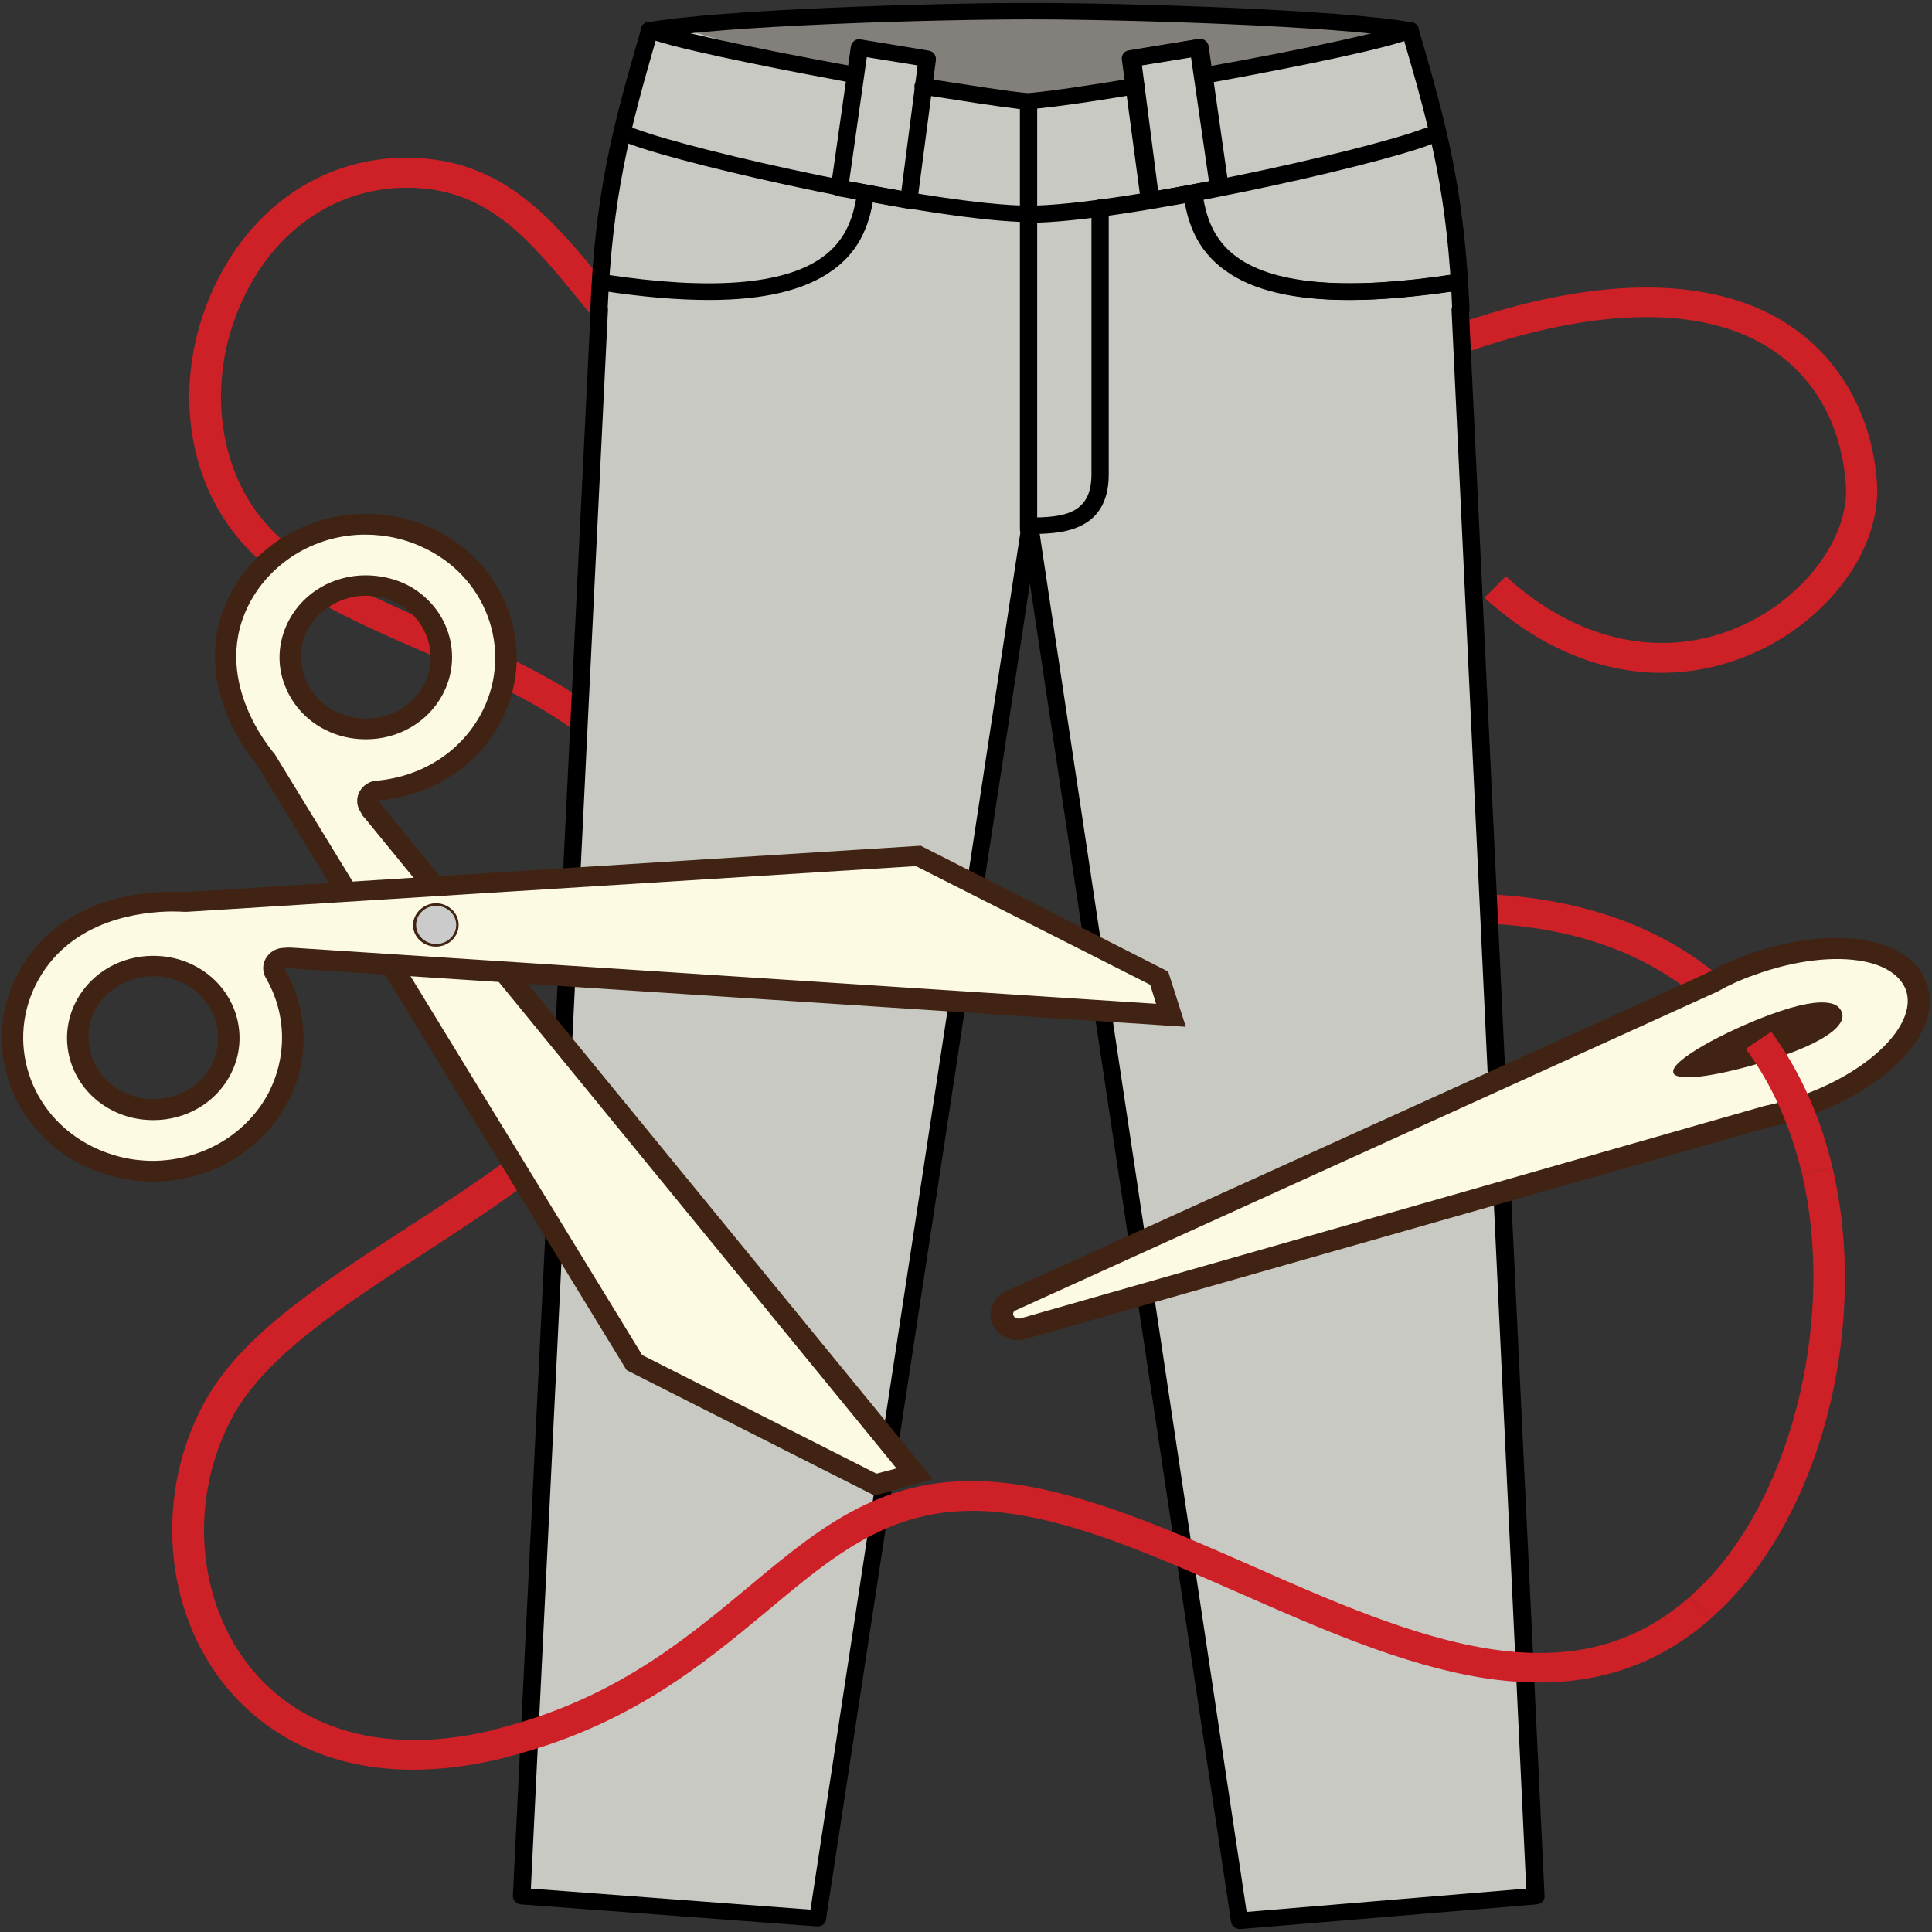 <?xml version="1.0" encoding="UTF-8"?>
<svg width="90px" height="90px" viewBox="0 0 90 90" version="1.1" xmlns="http://www.w3.org/2000/svg" xmlns:xlink="http://www.w3.org/1999/xlink">
    <rect x="0" y="0" width="90" height="90" fill="#333333" stroke="none"/>
    <!-- Generator: Sketch 51.2 (57519) - http://www.bohemiancoding.com/sketch -->
    <title>Slice 1</title>
    <desc>Created with Sketch.</desc>
    <defs></defs>
    <g id="Page-1" stroke="none" stroke-width="1" fill="none" fill-rule="evenodd">
        <g id="Ремонт_Брюки" fill-rule="nonzero">
            <path d="M81.322,48.857 C77.249,43.301 69.81,41.648 59.828,44.097 L59.474,42.765 C65.045,41.403 69.907,41.265 73.932,42.352 C77.555,43.316 80.436,45.245 82.513,48.077 L81.322,48.857 Z" id="Shape" fill="#CD2027"></path>
            <path d="M79.68,75.413 L78.698,74.403 C78.987,74.143 79.277,73.867 79.551,73.577 C83.592,69.321 85.476,61.194 83.946,54.689 L85.363,54.383 C87.021,61.408 85.041,69.857 80.63,74.495 C80.324,74.816 80.002,75.122 79.68,75.413 Z" id="Shape" fill="#CD2027"></path>
            <path d="M19.224,82.439 C14.571,82.439 11.882,80.204 10.578,78.628 C7.599,75.061 7.181,69.566 9.547,65.281 C11.254,62.189 14.941,59.801 18.853,57.26 C24.778,53.418 30.896,49.439 31.089,42.628 C31.283,35.403 25.422,32.847 19.771,30.383 C16.535,28.974 13.492,27.643 11.479,25.5 C8.501,22.347 7.97,17.327 10.143,13.026 C12.043,9.276 15.521,7.148 19.465,7.362 C23.603,7.577 25.841,10.332 28.224,13.255 C31.267,16.99 34.712,21.214 43.02,22.209 C52.47,23.342 55.497,21.551 59.667,19.056 C62.114,17.602 64.884,15.949 69.44,14.587 C76.846,12.367 81.097,13.653 83.335,15.138 C85.75,16.73 87.247,19.423 87.44,22.561 C87.617,25.577 85.186,28.898 81.644,30.444 C77.49,32.25 72.95,31.316 69.15,27.842 L70.148,26.847 C73.481,29.893 77.458,30.75 81.032,29.189 C84.011,27.888 86.136,25.071 85.991,22.638 C85.894,21.046 85.315,18.122 82.513,16.27 C79.664,14.403 75.284,14.281 69.875,15.903 C65.496,17.219 62.807,18.827 60.44,20.235 C56.174,22.776 52.809,24.781 42.843,23.587 C33.939,22.515 30.14,17.847 27.081,14.112 C24.714,11.219 22.862,8.939 19.385,8.755 C16.052,8.587 13.089,10.408 11.463,13.638 C9.564,17.388 10.014,21.888 12.574,24.597 C14.377,26.526 17.308,27.796 20.399,29.143 C26.211,31.684 32.796,34.546 32.571,42.673 C32.361,50.189 25.648,54.551 19.707,58.408 C15.955,60.842 12.413,63.153 10.868,65.939 C8.758,69.765 9.129,74.633 11.753,77.786 C14.249,80.77 18.29,81.765 23.12,80.556 L23.49,81.888 C21.88,82.286 20.479,82.439 19.224,82.439 Z" id="Shape" fill="#CD2027"></path>
            <path d="M69.746,54.474 L69.182,37.347 L67.878,17.357 C67.878,17.357 67.54,3.26 65.367,1.5 C63.982,1.362 62.469,1.24 60.939,1.148 C56.657,0.857 52.148,0.704 49.363,0.643 L49.363,0.612 C49.267,0.612 48.767,0.582 48.011,0.612 C47.238,0.612 46.755,0.612 46.658,0.612 L46.658,0.643 C43.857,0.719 39.349,0.872 35.082,1.148 C33.553,1.255 32.039,1.362 30.655,1.5 C28.481,3.23 28.143,17.357 28.143,17.357 L26.791,37.347 L26.227,54.474 C26.227,54.474 24.134,85.148 24.311,88.026 C25.47,88.806 38.689,89.418 38.19,88.791 L47.769,25.699 L47.995,22.133 L48.075,22.041 L48.317,25.684 L57.784,88.913 C57.284,89.541 69.021,89.02 71.549,88.026 C71.549,85.117 69.746,54.474 69.746,54.474 Z" id="Shape" fill="#C8C9C2"></path>
            <polygon id="Shape" fill="#837F7B" points="31.492 1.24 37.417 3.046 39.107 3.367 39.977 2.663 40.508 2.204 43.213 2.724 43.213 3.719 47.335 4.684 49.798 4.362 51.955 4.179 52.921 2.954 55.61 2.204 56.769 3.52 64.691 1.439 62.952 1.087 42.826 0.52"></polygon>
            <g id="Group" transform="translate(23.828, 0)" fill="#000000">
                <path d="M24.182,5.097 C23.973,5.097 23.796,4.944 23.78,4.745 C23.764,4.531 23.925,4.347 24.134,4.332 C25.165,4.24 27.032,3.964 29.013,3.628 C29.238,3.597 29.447,3.735 29.479,3.934 C29.512,4.148 29.367,4.347 29.157,4.378 C27.129,4.73 25.277,4.99 24.215,5.082 C24.215,5.097 24.199,5.097 24.182,5.097 Z" id="Shape"></path>
                <path d="M44.227,14.816 C44.018,14.816 43.841,14.648 43.825,14.449 C43.615,9.214 42.843,6.199 41.587,1.913 C39.912,2.464 35.163,3.383 32.361,3.888 C32.136,3.934 31.927,3.796 31.894,3.582 C31.846,3.367 31.991,3.168 32.216,3.138 C36.966,2.296 41.023,1.408 41.667,1.071 C41.78,1.01 41.909,1.01 42.021,1.056 C42.134,1.102 42.215,1.194 42.247,1.301 C43.583,5.878 44.404,8.954 44.63,14.434 C44.63,14.617 44.469,14.801 44.227,14.816 C44.227,14.816 44.227,14.816 44.227,14.816 Z" id="Shape"></path>
                <path d="M41.877,1.791 C41.844,1.791 41.828,1.791 41.796,1.791 C38.479,1.209 28.707,0.903 24.182,0.903 C23.957,0.903 23.78,0.735 23.78,0.52 C23.78,0.306 23.957,0.138 24.182,0.138 C28.739,0.138 38.576,0.444 41.941,1.041 C42.166,1.087 42.311,1.286 42.263,1.485 C42.231,1.668 42.07,1.791 41.877,1.791 Z" id="Shape"></path>
                <path d="M24.182,10.378 C23.957,10.378 23.78,10.209 23.78,9.995 C23.78,9.781 23.957,9.612 24.182,9.612 C28.433,9.582 39.703,7.087 42.521,6.031 C42.73,5.954 42.955,6.046 43.036,6.245 C43.116,6.444 43.02,6.658 42.81,6.735 C39.961,7.806 28.513,10.347 24.182,10.378 C24.182,10.378 24.182,10.378 24.182,10.378 Z" id="Shape"></path>
                <path d="M39.091,13.974 C36.531,13.974 34.631,13.531 33.36,12.612 C31.911,11.587 31.556,10.179 31.395,9.061 C31.363,8.847 31.524,8.663 31.733,8.633 C31.959,8.602 32.152,8.755 32.184,8.954 C32.329,9.98 32.635,11.158 33.826,12 C35.614,13.27 39.027,13.531 43.953,12.781 C44.179,12.75 44.372,12.888 44.42,13.102 C44.453,13.316 44.308,13.5 44.082,13.546 C42.199,13.821 40.54,13.974 39.091,13.974 Z" id="Shape"></path>
                <path d="M29.785,9.719 C29.705,9.719 29.624,9.689 29.544,9.643 C29.447,9.582 29.399,9.49 29.383,9.383 L28.513,2.77 C28.481,2.571 28.626,2.388 28.852,2.342 L32.007,1.821 C32.12,1.806 32.233,1.821 32.313,1.883 C32.394,1.944 32.458,2.036 32.474,2.143 L33.408,8.694 C33.44,8.893 33.295,9.077 33.086,9.122 L29.85,9.704 C29.834,9.719 29.818,9.719 29.785,9.719 Z M29.367,3.046 L30.123,8.893 L32.555,8.449 L31.717,2.663 L29.367,3.046 Z" id="Shape"></path>
                <path d="M33.923,89.862 C33.73,89.862 33.553,89.724 33.521,89.541 L23.78,24.735 C23.748,24.52 23.909,24.337 24.118,24.306 C24.343,24.276 24.537,24.429 24.569,24.628 L34.245,89.066 L47.27,87.98 L43.792,14.449 C43.776,14.235 43.953,14.066 44.179,14.051 C44.404,14.036 44.581,14.204 44.597,14.418 L48.123,88.316 C48.14,88.515 47.979,88.699 47.753,88.714 L33.955,89.862 C33.939,89.862 33.939,89.862 33.923,89.862 Z" id="Shape"></path>
                <path d="M24.086,25.041 C23.86,25.041 23.683,24.872 23.683,24.658 L23.683,5.082 C22.621,4.959 20.979,4.699 19.111,4.408 C18.886,4.378 18.741,4.179 18.773,3.964 C18.805,3.75 19.014,3.612 19.24,3.643 C21.317,3.964 23.12,4.255 24.118,4.347 C24.327,4.362 24.488,4.531 24.488,4.73 L24.488,24.643 C24.488,24.872 24.311,25.041 24.086,25.041 Z" id="Shape"></path>
                <path d="M4.073,14.816 C4.073,14.816 4.073,14.816 4.073,14.816 C3.832,14.801 3.655,14.633 3.671,14.418 C3.896,8.939 4.717,5.862 6.054,1.286 C6.086,1.179 6.166,1.087 6.279,1.041 C6.392,0.995 6.521,0.995 6.633,1.056 C7.229,1.362 10.948,2.189 16.084,3.122 C16.309,3.168 16.438,3.367 16.406,3.566 C16.358,3.781 16.148,3.903 15.939,3.872 C13.621,3.444 8.469,2.464 6.714,1.898 C5.474,6.184 4.701,9.214 4.476,14.434 C4.476,14.648 4.299,14.816 4.073,14.816 Z" id="Shape"></path>
                <path d="M6.424,1.791 C6.231,1.791 6.07,1.668 6.021,1.485 C5.973,1.27 6.118,1.071 6.343,1.041 C9.708,0.444 19.546,0.138 24.102,0.138 C24.327,0.138 24.504,0.306 24.504,0.52 C24.504,0.735 24.327,0.903 24.102,0.903 C19.578,0.903 9.805,1.194 6.488,1.791 C6.472,1.791 6.456,1.791 6.424,1.791 Z" id="Shape"></path>
                <path d="M24.118,10.347 C24.118,10.347 24.118,10.347 24.118,10.347 C19.787,10.316 8.34,7.776 5.49,6.704 C5.281,6.628 5.184,6.398 5.265,6.214 C5.345,6.015 5.587,5.923 5.78,6 C8.581,7.056 19.868,9.566 24.118,9.582 C24.343,9.582 24.521,9.75 24.521,9.964 C24.521,10.179 24.343,10.347 24.118,10.347 Z" id="Shape"></path>
                <path d="M9.209,13.974 C7.76,13.974 6.102,13.837 4.202,13.546 C3.977,13.515 3.832,13.316 3.864,13.102 C3.896,12.888 4.106,12.75 4.331,12.781 C9.258,13.531 12.671,13.27 14.458,12 C15.649,11.158 15.955,9.98 16.1,8.954 C16.132,8.74 16.326,8.602 16.551,8.633 C16.776,8.663 16.921,8.847 16.889,9.061 C16.728,10.179 16.374,11.602 14.925,12.612 C13.669,13.515 11.769,13.974 9.209,13.974 Z" id="Shape"></path>
                <path d="M24.118,10.347 C23.893,10.347 23.716,10.179 23.716,9.964 C23.716,9.75 23.893,9.582 24.118,9.582 C28.369,9.551 39.639,7.056 42.456,6 C42.665,5.923 42.891,6.015 42.971,6.214 C43.052,6.413 42.955,6.628 42.746,6.704 C39.896,7.791 28.449,10.332 24.118,10.347 C24.118,10.347 24.118,10.347 24.118,10.347 Z" id="Shape"></path>
                <path d="M38.995,13.974 C36.435,13.974 34.535,13.531 33.263,12.612 C31.814,11.587 31.46,10.179 31.299,9.061 C31.267,8.847 31.428,8.663 31.637,8.633 C31.862,8.602 32.055,8.755 32.088,8.954 C32.233,9.98 32.538,11.158 33.73,12 C35.517,13.27 38.93,13.531 43.857,12.781 C44.082,12.75 44.275,12.888 44.324,13.102 C44.356,13.316 44.211,13.5 43.986,13.546 C42.102,13.821 40.444,13.974 38.995,13.974 Z" id="Shape"></path>
                <path d="M24.118,24.872 C23.893,24.872 23.716,24.704 23.716,24.49 C23.716,24.276 23.893,24.107 24.118,24.107 C25.712,24.107 27.016,23.954 27.016,22.102 L27.016,9.673 C27.016,9.459 27.193,9.291 27.419,9.291 C27.644,9.291 27.821,9.459 27.821,9.673 L27.821,22.102 C27.821,24.872 25.406,24.872 24.118,24.872 Z" id="Shape"></path>
                <path d="M29.721,9.719 C29.64,9.719 29.56,9.689 29.479,9.643 C29.383,9.582 29.335,9.49 29.318,9.383 L28.433,2.77 C28.401,2.571 28.546,2.372 28.771,2.342 L31.959,1.821 C32.072,1.806 32.184,1.821 32.265,1.883 C32.345,1.944 32.41,2.036 32.426,2.143 L33.36,8.694 C33.392,8.893 33.247,9.077 33.038,9.122 L29.801,9.704 C29.769,9.719 29.737,9.719 29.721,9.719 Z M29.27,3.046 L30.059,8.893 L32.49,8.449 L31.653,2.663 L29.27,3.046 Z" id="Shape"></path>
                <path d="M18.515,9.719 C18.483,9.719 18.467,9.719 18.435,9.719 L15.199,9.138 C14.989,9.107 14.844,8.908 14.877,8.709 L15.81,2.158 C15.826,2.051 15.891,1.959 15.971,1.898 C16.052,1.837 16.165,1.806 16.277,1.837 L19.433,2.357 C19.642,2.388 19.787,2.571 19.771,2.786 L18.902,9.398 C18.886,9.505 18.821,9.597 18.741,9.658 C18.676,9.689 18.596,9.719 18.515,9.719 Z M15.73,8.449 L18.161,8.893 L18.918,3.046 L16.551,2.663 L15.73,8.449 Z" id="Shape"></path>
                <path d="M14.265,89.74 C14.249,89.74 14.249,89.74 14.233,89.74 L0.435,88.714 C0.225,88.699 0.048,88.515 0.064,88.316 L3.687,14.418 C3.703,14.204 3.88,14.051 4.106,14.051 C4.331,14.066 4.492,14.235 4.492,14.449 L0.902,87.98 L13.927,88.959 L23.732,24.628 C23.764,24.413 23.973,24.276 24.182,24.306 C24.408,24.337 24.553,24.536 24.521,24.735 L14.651,89.418 C14.635,89.602 14.458,89.74 14.265,89.74 Z" id="Shape"></path>
            </g>
            <path d="M23.442,81.888 L23.072,80.556 C28.53,79.209 31.862,76.423 34.809,73.974 C38.544,70.852 41.764,68.158 47.85,69.23 C51.215,69.827 54.853,71.418 58.363,72.964 C62.002,74.571 65.769,76.224 69.263,76.791 C73.127,77.418 76.122,76.653 78.698,74.403 L79.68,75.413 C76.782,77.954 73.304,78.842 69.021,78.153 C65.335,77.556 61.47,75.857 57.751,74.219 C54.161,72.643 50.78,71.143 47.592,70.592 C42.215,69.643 39.365,72.015 35.775,75.015 C32.699,77.571 29.238,80.464 23.442,81.888 Z" id="Shape" fill="#CD2027"></path>
            <g id="Group" transform="translate(0, 23.878)">
                <g transform="translate(9.982, 0)" id="Shape">
                    <path d="M7.068,0.536 C8.131,0.536 9.193,0.781 10.143,1.255 C11.689,2.02 12.816,3.337 13.315,4.929 C13.814,6.52 13.669,8.189 12.832,9.658 C11.801,11.51 9.837,12.735 7.615,12.918 C7.454,12.934 7.293,13.026 7.213,13.179 C7.116,13.332 7.116,13.485 7.213,13.638 L7.326,13.837 L32.619,44.755 L30.784,45.276 L19.546,39.582 L2.383,11.495 C2.206,11.281 -0.902,7.668 1.256,3.796 C2.431,1.791 4.637,0.536 7.068,0.536 Z M7.068,10.087 C8.372,10.087 9.547,9.413 10.159,8.311 C10.61,7.515 10.691,6.612 10.417,5.77 C10.143,4.913 9.531,4.224 8.71,3.796 C8.195,3.536 7.615,3.413 7.052,3.413 C5.748,3.413 4.572,4.087 3.961,5.189 C3.51,5.985 3.429,6.888 3.703,7.73 C3.977,8.587 4.589,9.276 5.41,9.704 C5.909,9.964 6.504,10.087 7.068,10.087 Z" fill="#FCFAE3"></path>
                    <path d="M30.848,44.77 L19.932,39.245 L2.834,11.281 C2.818,11.235 2.769,11.189 2.737,11.158 C2.721,11.112 -0.306,7.684 1.723,4.071 C2.785,2.204 4.814,1.026 7.036,1.026 C8.034,1.026 9,1.255 9.886,1.699 C12.832,3.168 13.943,6.658 12.381,9.459 C11.415,11.189 9.628,12.306 7.567,12.49 C7.229,12.505 6.939,12.704 6.778,12.98 C6.617,13.255 6.617,13.607 6.778,13.883 L6.891,14.082 C6.907,14.128 6.955,14.173 6.987,14.204 L31.782,44.526 L30.848,44.77 Z M7.052,2.923 C5.555,2.923 4.202,3.704 3.51,4.959 C3.011,5.862 2.898,6.903 3.22,7.867 C3.542,8.832 4.218,9.643 5.168,10.117 C5.764,10.423 6.408,10.561 7.068,10.561 C8.565,10.561 9.918,9.781 10.61,8.526 C11.64,6.673 10.916,4.347 8.952,3.352 C8.388,3.077 7.728,2.923 7.052,2.923 Z M30.767,45.796 L33.472,45.015 L7.776,13.607 L7.664,13.408 C9.95,13.209 12.123,11.985 13.267,9.888 C15.086,6.643 13.782,2.571 10.369,0.842 C9.306,0.306 8.179,0.046 7.036,0.061 C4.524,0.061 2.109,1.362 0.853,3.597 C-1.513,7.821 1.98,11.74 1.98,11.74 L19.208,39.949 L30.767,45.796 Z M7.052,3.872 C7.535,3.872 8.018,3.98 8.485,4.209 C9.95,4.959 10.497,6.704 9.741,8.082 C9.193,9.046 8.163,9.597 7.068,9.597 C6.585,9.597 6.102,9.49 5.635,9.26 C4.17,8.51 3.623,6.765 4.379,5.388 C4.943,4.439 5.989,3.872 7.052,3.872 Z" fill="#402312"></path>
                </g>
                <g transform="translate(0, 15.459)" id="Shape">
                    <path d="M54.016,6.199 L54.564,7.944 L13.54,5.281 L13.218,5.296 C13.057,5.311 12.896,5.403 12.816,5.556 C12.751,5.709 12.751,5.878 12.816,6.015 C13.878,7.867 13.911,10.071 12.88,11.954 C11.753,13.974 9.547,15.23 7.116,15.245 C6.054,15.245 4.991,15 4.041,14.526 C2.496,13.76 1.369,12.444 0.869,10.852 C0.37,9.26 0.515,7.592 1.352,6.122 C3.091,3.046 6.569,2.694 7.986,2.679 C8.34,2.679 8.581,2.694 8.597,2.694 L42.762,0.536 L54.016,6.199 Z M7.132,12.352 C8.436,12.352 9.612,11.679 10.224,10.577 C10.674,9.781 10.755,8.878 10.481,8.036 C10.208,7.179 9.596,6.49 8.775,6.061 C8.259,5.801 7.68,5.679 7.116,5.679 C5.812,5.679 4.637,6.352 4.025,7.454 C3.123,9.092 3.767,11.112 5.49,11.985 C5.989,12.214 6.569,12.352 7.132,12.352 Z" fill="#FCFAE3"></path>
                    <path d="M7.132,14.74 C6.134,14.74 5.168,14.51 4.283,14.066 C1.336,12.597 0.225,9.107 1.787,6.306 C3.381,3.444 6.665,3.138 8.002,3.122 C8.34,3.122 8.549,3.138 8.549,3.138 C8.597,3.138 8.614,3.138 8.662,3.138 C8.678,3.138 8.71,3.138 8.726,3.138 L42.665,1.01 L53.581,6.536 L53.855,7.423 L13.556,4.806 C13.54,4.806 13.508,4.806 13.492,4.806 C13.476,4.806 13.428,4.806 13.395,4.806 L13.17,4.821 C12.832,4.837 12.542,5.036 12.381,5.311 C12.22,5.587 12.22,5.939 12.381,6.214 C13.379,7.929 13.379,9.98 12.445,11.694 C11.399,13.561 9.37,14.724 7.132,14.74 Z M7.132,5.189 C5.635,5.189 4.283,5.969 3.59,7.224 C2.56,9.077 3.284,11.403 5.249,12.398 C5.844,12.704 6.488,12.842 7.148,12.842 C8.646,12.842 9.998,12.061 10.691,10.806 C11.721,8.954 10.996,6.628 9.032,5.633 C8.436,5.327 7.776,5.189 7.132,5.189 Z M7.132,15.704 C9.644,15.704 12.059,14.403 13.315,12.168 C14.49,10.102 14.361,7.699 13.25,5.786 L13.476,5.77 L55.24,8.495 L54.419,5.923 L42.891,0.061 L8.646,2.219 C8.646,2.219 8.404,2.204 7.986,2.204 C6.472,2.204 2.769,2.556 0.902,5.878 C-0.918,9.122 0.386,13.194 3.8,14.923 C4.878,15.444 6.021,15.704 7.132,15.704 Z M7.132,6.138 C7.615,6.138 8.098,6.245 8.565,6.474 C10.03,7.224 10.578,8.969 9.821,10.347 C9.274,11.311 8.243,11.862 7.148,11.862 C6.665,11.862 6.182,11.755 5.716,11.526 C4.25,10.776 3.703,9.031 4.46,7.653 C5.007,6.704 6.038,6.138 7.132,6.138 Z" fill="#402312"></path>
                </g>
                <g transform="translate(19.159, 18.061)">
                    <ellipse id="Oval" fill="#CCCBCB" cx="1.159" cy="1.148" rx="1" ry="1"></ellipse>
                    <path d="M1.143,0.138 C1.723,0.138 2.206,0.582 2.206,1.148 C2.206,1.699 1.739,2.158 1.143,2.158 C0.564,2.158 0.081,1.714 0.081,1.148 C0.097,0.597 0.564,0.153 1.143,0.138 Z M1.159,2.036 C1.674,2.036 2.093,1.638 2.093,1.148 C2.093,0.658 1.674,0.26 1.159,0.26 C0.644,0.26 0.225,0.658 0.225,1.148 C0.225,1.638 0.644,2.036 1.159,2.036 Z" id="Shape" fill="#402312"></path>
                </g>
            </g>
            <g id="Group" transform="translate(46.047, 43.622)">
                <path d="M40.846,0.673 C42.021,0.903 42.843,1.454 43.165,2.25 C43.551,3.168 43.181,4.301 42.134,5.372 C41.184,6.352 39.751,7.255 38.109,7.852 C37.481,8.082 36.837,8.265 36.209,8.403 L1.562,18.276 C1.433,18.291 1.304,18.321 1.191,18.291 C0.886,18.23 0.66,17.985 0.628,17.679 C0.596,17.372 0.757,17.112 1.047,16.959 L33.73,2.112 C34.245,1.821 34.857,1.546 35.501,1.301 C37.385,0.628 39.349,0.383 40.846,0.673 Z M32.699,6.061 C33.633,6.015 35.453,5.587 36.998,5.036 C38.834,4.362 39.172,3.872 39.252,3.75 C39.252,3.643 39.14,3.612 39.091,3.597 C38.834,3.551 38.157,3.551 36.628,4.102 C34.873,4.745 33.327,5.587 32.699,6.061 Z" id="Shape" fill="#FCFAE3"></path>
                <path d="M1.32,17.786 C1.127,17.755 1.079,17.48 1.272,17.418 L33.955,2.571 C34.47,2.281 35.066,2.005 35.694,1.791 C37.578,1.102 39.429,0.903 40.766,1.163 C41.732,1.347 42.44,1.791 42.714,2.434 C43.342,3.98 41.216,6.199 37.964,7.378 C37.336,7.607 36.725,7.776 36.145,7.898 L1.465,17.801 C1.385,17.801 1.336,17.801 1.32,17.786 Z M39.188,3.107 C38.657,3 37.739,3.153 36.419,3.643 C34.374,4.393 31.669,5.816 31.911,6.367 C31.943,6.459 32.055,6.505 32.216,6.536 C33.07,6.704 35.485,6.107 37.191,5.495 C39.236,4.745 39.993,4.041 39.735,3.49 C39.655,3.306 39.478,3.153 39.188,3.107 Z M1.111,18.781 C1.32,18.827 1.53,18.811 1.739,18.75 L36.386,8.878 C37.047,8.755 37.691,8.556 38.335,8.311 C42.231,6.857 44.549,4.194 43.664,2.082 C43.293,1.133 42.327,0.474 40.959,0.199 C39.365,-0.107 37.304,0.138 35.292,0.872 C34.664,1.117 34.02,1.378 33.456,1.714 L0.821,16.531 C0.338,16.76 0.048,17.235 0.097,17.74 C0.161,18.26 0.58,18.673 1.111,18.781 Z" id="Shape" fill="#402312"></path>
            </g>
            <path d="M83.946,54.689 C83.415,52.469 82.546,50.51 81.322,48.857 L82.513,48.061 C83.834,49.867 84.8,51.995 85.363,54.383 L83.946,54.689 Z" id="Shape" fill="#CD2027"></path>
        </g>
    </g>
</svg>